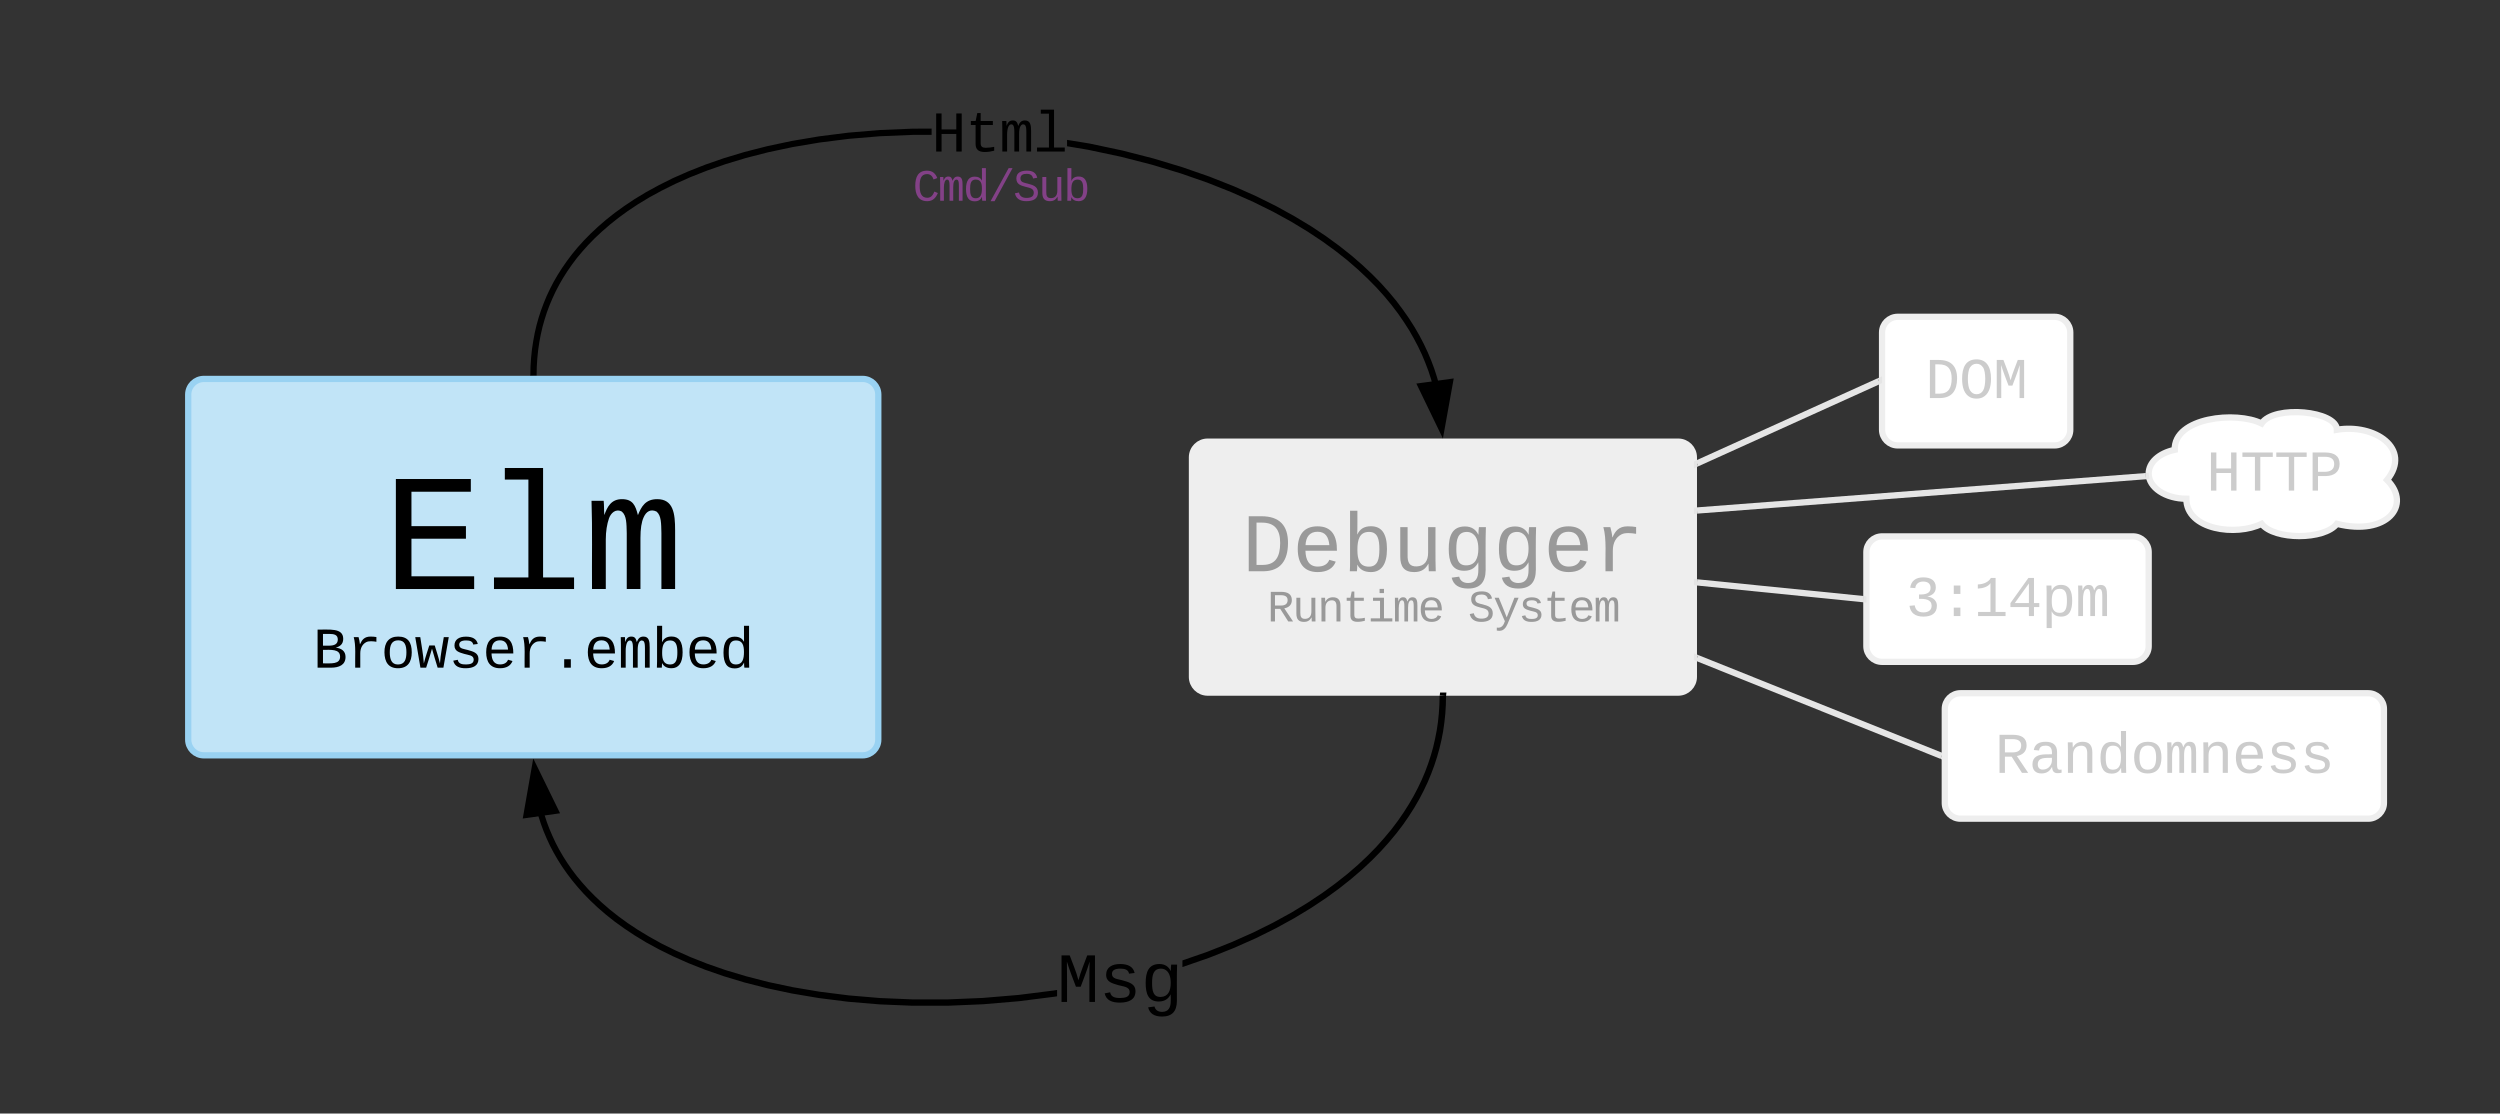 <svg xmlns="http://www.w3.org/2000/svg" xmlns:xlink="http://www.w3.org/1999/xlink" xmlns:lucid="lucid" width="797" height="355"><rect width="100%" height="100%" fill="#333333" stroke="none"/><g transform="translate(-480 -1238)" lucid:page-tab-id="0_0"><path d="M769 1293c0-2.76 2.24-5 5-5h50c2.76 0 5 2.24 5 5v10c0 2.76-2.24 5-5 5h-50c-2.76 0-5-2.24-5-5z" fill="none"/><use xlink:href="#a" transform="matrix(1,0,0,1,769,1288) translate(1.995 13.997)"/><path d="M860 1383.8c0-2.77 2.24-5 5-5h150c2.76 0 5 2.23 5 5v70c0 2.75-2.24 5-5 5H865c-2.76 0-5-2.25-5-5z" stroke="#eee" stroke-width="2" fill="#eee"/><use xlink:href="#b" transform="matrix(1,0,0,1,880,1378.792) translate(-4.01 41.328)"/><use xlink:href="#c" transform="matrix(1,0,0,1,880,1378.792) translate(3.991 57.331)"/><use xlink:href="#d" transform="matrix(1,0,0,1,880,1378.792) translate(68.001 57.331)"/><path d="M653.56 1497.7l.75 2.3.84 2.24.94 2.2 1.02 2.2 1.13 2.16 1.24 2.14 1.36 2.14 1.47 2.12 1.6 2.12 1.76 2.1 1.9 2.13 2.1 2.13 2.26 2.13 2.48 2.15 2.72 2.15 2.98 2.17 3.27 2.17 3.6 2.17 3.95 2.2 4.36 2.15 4.82 2.15 5.32 2.1 5.88 2.05 6.5 1.95 7.13 1.84 7.83 1.66 8.55 1.44 9.27 1.17 9.93.84 10.52.44H782l11.28-.47 11.38-.95 11.26-1.42 1.08-.18v2.03l-.8.13-11.33 1.44-11.46.97-11.35.48h-11.07l-10.6-.44-10.02-.84-9.34-1.18-8.64-1.46-7.9-1.68-7.23-1.85-6.57-1.98-5.95-2.07-5.4-2.14-4.9-2.18-4.44-2.2-4.04-2.2-3.66-2.23-3.34-2.22-3.05-2.2-2.77-2.2-2.55-2.2-2.33-2.2-2.14-2.18-1.95-2.18-1.8-2.18-1.67-2.2-1.52-2.18-1.4-2.2-1.28-2.22-1.17-2.23-1.05-2.26-.97-2.3-.86-2.33-.77-2.37-.06-.22 1.9-.53zM941 1459.82l-.06 2.9-.18 2.9-.3 2.8-.4 2.78-.53 2.74-.64 2.7-.76 2.7-.87 2.67-1 2.68-1.1 2.66-1.27 2.67-1.4 2.7-1.56 2.7-1.72 2.7-1.9 2.76-2.12 2.78-2.33 2.8-2.58 2.87-2.86 2.92-3.15 2.95-3.5 3-3.85 3.06-4.27 3.1-4.74 3.15-5.25 3.18-5.82 3.2-6.44 3.2-7.1 3.15-7.8 3.1-8.54 2.96v-2.12l7.84-2.72 7.73-3.06 7.02-3.12 6.35-3.16 5.74-3.15 5.17-3.14 4.67-3.1 4.2-3.06 3.8-3 3.42-2.95 3.08-2.9 2.8-2.86 2.5-2.8 2.3-2.75 2.05-2.72 1.85-2.68 1.68-2.65 1.52-2.62 1.36-2.6 1.23-2.6 1.1-2.6.95-2.57.85-2.6.73-2.6.6-2.64.52-2.65.4-2.7.28-2.73.18-2.8.06-2.87z"/><path d="M941 1459.9l-2-.22.1-.9h2.02zM657.05 1496.47l-9.18 1.3 2.58-14.77z"/><path d="M658.55 1497.27l-11.9 1.68 3.35-19.16zm-9.46-.68l6.44-.93-4.63-9.47z"/><use xlink:href="#e" transform="matrix(1,0,0,1,816.995,1539.643) translate(0 17.773)"/><path d="M827.27 1283.74l10.55 2.24 9.94 2.55 9.26 2.8 8.53 2.97 7.8 3.08 7.1 3.16 6.44 3.2 5.8 3.2 5.26 3.17 4.73 3.15 4.26 3.1 3.86 3.06 3.48 3.02 3.15 2.95 2.85 2.9 2.57 2.87 2.33 2.8 2.1 2.8 1.92 2.74 1.73 2.72 1.56 2.7 1.4 2.68 1.26 2.67 1.12 2.66 1 2.68.86 2.67.36 1.26-1.93.55-.34-1.22-.84-2.6-.98-2.58-1.08-2.6-1.22-2.58-1.37-2.6-1.5-2.63-1.7-2.65-1.86-2.7-2.06-2.7-2.28-2.76-2.52-2.8-2.8-2.84-3.08-2.9-3.4-2.95-3.8-3-4.2-3.05-4.68-3.1-5.17-3.14-5.73-3.15-6.36-3.15-7.02-3.12-7.72-3.06-8.46-2.94-9.18-2.77-9.86-2.53-10.47-2.22-6.7-1.13v-2.03zM777 1279v2h-5.96l-10.52.44-9.93.83-9.27 1.17-8.55 1.44-7.84 1.66-7.14 1.83-6.48 1.96-5.88 2.05-5.33 2.1-4.8 2.14-4.37 2.17-3.96 2.16-3.6 2.18-3.26 2.17-2.97 2.17-2.72 2.16-2.47 2.14-2.28 2.13-2.08 2.13-1.9 2.12-1.76 2.1-1.6 2.13-1.47 2.12-1.35 2.13-1.24 2.15-1.13 2.16-1.02 2.2-.93 2.2-.84 2.25-.73 2.28-.66 2.34-.55 2.4-.47 2.46-.37 2.54-.27 2.62-.17 2.72-.06 2.85-2-.03.06-2.9.18-2.8.28-2.7.4-2.62.47-2.55.57-2.47.68-2.43.77-2.37.87-2.33.95-2.3 1.07-2.25 1.16-2.24 1.28-2.2 1.4-2.2 1.53-2.2 1.64-2.18 1.8-2.18 1.97-2.18 2.16-2.2 2.33-2.18 2.54-2.2 2.78-2.2 3.04-2.2 3.34-2.23 3.67-2.22 4.03-2.2 4.44-2.22 4.9-2.16 5.4-2.14 5.96-2.07 6.56-1.98 7.23-1.85 7.9-1.68 8.64-1.46 9.34-1.18 10.02-.84 10.6-.44z"/><path d="M651 1357.9l-.1.9h-2.02l.13-1.13zM939.56 1374.6l-6.53-13.52 9.2-1.26z"/><path d="M940 1377.8l-8.47-17.52 11.92-1.63zm-5.47-15.92l4.6 9.5 1.86-10.38z"/><use xlink:href="#f" transform="matrix(1,0,0,1,776.99,1271.916) translate(0.005 14.396)"/><path d="M540 1363.8c0-2.77 2.24-5 5-5h210c2.76 0 5 2.23 5 5v110c0 2.75-2.24 5-5 5H545c-2.76 0-5-2.25-5-5z" stroke="#99d2f2" stroke-width="2" fill="#c1e4f7"/><use xlink:href="#g" transform="matrix(1,0,0,1,560,1358.792) translate(41.992 66.99)"/><use xlink:href="#h" transform="matrix(1,0,0,1,560,1358.792) translate(19.789 92.063)"/><path d="M1080 1344c0-2.76 2.24-5 5-5h50c2.76 0 5 2.24 5 5v31c0 2.76-2.24 5-5 5h-50c-2.76 0-5-2.24-5-5z" stroke="#eee" stroke-width="2" fill="#fff"/><use xlink:href="#i" transform="matrix(1,0,0,1,1100,1339) translate(-6.203 25.896)"/><path d="M1177 1397c-6.63 0-12-3.58-12-8 0-3.53 3.25-6.52 8.3-7.6-.3-10.4 19.7-12.4 27.7-8.4 4-6 24-4 24 2 12-2 24 6 16 16 8 8 0 18-16 14-4 5.2-20 5.2-24 0-8 4-24 2-24-8z" stroke="#eee" stroke-width="2" fill="#fff"/><use xlink:href="#j" transform="matrix(1,0,0,1,1181,1373) translate(2.396 21.396)"/><path d="M1075 1414c0-2.76 2.24-5 5-5h80c2.76 0 5 2.24 5 5v30c0 2.76-2.24 5-5 5h-80c-2.76 0-5-2.24-5-5z" stroke="#eee" stroke-width="2" fill="#fff"/><use xlink:href="#k" transform="matrix(1,0,0,1,1095,1409) translate(-7.405 25.396)"/><path d="M1021 1385.75l58-26.25" stroke="#e5e5e5" stroke-width="2" fill="none"/><path d="M1021.4 1386.66l-1.4.64v-2.2l.6-.26zM1080 1360.15l-.6.26-.8-1.8 1.4-.65z" fill="#e5e5e5"/><path d="M1021 1400.75l143.1-10.96" stroke="#e5e5e5" stroke-width="2" fill="none"/><path d="M1021.08 1401.75l-1.08.08v-2l.92-.08zM1165 1389l.2 1.42.1.28-1.13.1-.15-2 1.04-.1z" fill="#e5e5e5"/><path d="M1021 1423.66l53 5.34" stroke="#e5e5e5" stroke-width="2" fill="none"/><path d="M1021.1 1422.66l-.2 2-.9-.1v-2zM1075 1428.1v2l-1.1-.1.2-2z" fill="#e5e5e5"/><path d="M1021 1447.75l78 31.25" stroke="#e5e5e5" stroke-width="2" fill="none"/><path d="M1021.37 1446.82l-.74 1.86-.63-.25v-2.16zM1100 1478.32v2.16l-1.37-.55.74-1.86z" fill="#e5e5e5"/><path d="M1100 1464c0-2.76 2.24-5 5-5h130c2.76 0 5 2.24 5 5v30c0 2.76-2.24 5-5 5h-130c-2.76 0-5-2.24-5-5z" stroke="#eee" stroke-width="2" fill="#fff"/><g><use xlink:href="#l" transform="matrix(1,0,0,1,1120,1459) translate(-4.009 25.396)"/></g><defs><path fill="#834187" d="M650-1214c-281 0-336 244-336 533 0 295 60 546 347 546 188 0 263-142 322-282l159 65C1058-155 935 20 659 20c-401 0-546-295-546-701 0-407 135-689 536-689 264 0 391 146 466 335l-168 65c-47-129-127-244-297-244" id="m"/><path fill="#834187" d="M904-1102c199 0 220 177 220 381V0H956v-686c-3-114 0-215-60-264-70-33-125-4-158 71-26 56-39 140-39 252V0H531v-686c-3-114-1-215-61-264-78-41-136 24-157 84-24 69-39 159-39 259V0H105c-3-360 6-732-6-1082h149c6 50 3 123 8 175 36-100 83-195 216-195 135 0 166 79 196 196 42-105 93-196 236-196" id="n"/><path fill="#834187" d="M865-914c-3-187-2-380-2-570h180v1261c0 76 1 155 6 223H877c-8-49-9-116-10-174h-5C801-44 708 26 530 26c-135 0-234-46-297-139s-95-232-95-419c0-377 131-566 392-566 176 0 271 63 335 184zm-286-51c-222 0-255 197-255 427 0 229 31 425 253 425 237 0 286-195 286-441 0-238-52-411-284-411" id="o"/><path fill="#834187" d="M114 20l821-1504h178L296 20H114" id="p"/><path fill="#834187" d="M614-1226c-167 1-283 53-283 213 0 183 186 193 334 234 230 63 463 120 463 409 0 286-219 387-518 390C309 23 131-98 79-338l185-37c34 165 149 248 351 246 184-2 324-58 324-238 0-203-207-221-372-266-210-57-422-111-422-377 0-267 201-356 470-360 279-5 430 101 480 324l-188 33c-28-141-121-215-293-213" id="q"/><path fill="#834187" d="M528 20c-247 0-343-132-343-381v-721h180v686c-4 177 45 284 224 277 194-8 279-136 279-336v-627h181c3 360-6 732 6 1082H885c-4-54-7-126-8-185h-3C809-64 714 20 528 20" id="r"/><path fill="#834187" d="M365-904c58-129 161-200 334-200 130 0 228 46 293 138s98 233 98 420c0 189-34 331-102 425S824 20 698 20c-170 0-275-64-336-184 0 55-3 116-9 164H179c5-68 6-147 6-223v-1261h180c-2 193 4 394-4 580h4zm283 791c221 0 256-197 256-427 0-229-34-425-254-425-236 0-285 195-285 441 0 237 53 411 283 411" id="s"/><g id="a"><use transform="matrix(0.007,0,0,0.007,0,0)" xlink:href="#m"/><use transform="matrix(0.007,0,0,0.007,8.001,0)" xlink:href="#n"/><use transform="matrix(0.007,0,0,0.007,16.003,0)" xlink:href="#o"/><use transform="matrix(0.007,0,0,0.007,24.004,0)" xlink:href="#p"/><use transform="matrix(0.007,0,0,0.007,32.005,0)" xlink:href="#q"/><use transform="matrix(0.007,0,0,0.007,40.007,0)" xlink:href="#r"/><use transform="matrix(0.007,0,0,0.007,48.008,0)" xlink:href="#s"/></g><path fill="#999" d="M473-1349c438-1 655 221 652 661C1122-268 945-8 532 0H162v-1349h311zm42 1193c308-4 416-205 418-532 2-330-131-509-459-505H353v1037h162" id="t"/><path fill="#999" d="M617-1102c355 0 481 238 477 599H322c5 222 84 388 301 388 144 0 244-59 284-166l158 45C1002-72 854 20 623 20c-342 0-490-220-490-568 0-346 151-554 484-554zm291 461c-18-192-90-328-289-328-194 0-287 128-295 328h584" id="u"/><path fill="#999" d="M365-904c58-129 161-200 334-200 130 0 228 46 293 138s98 233 98 420c0 189-34 331-102 425S824 20 698 20c-170 0-275-64-336-184 0 55-3 116-9 164H179c5-68 6-147 6-223v-1261h180c-2 193 4 394-4 580h4zm283 791c221 0 256-197 256-427 0-229-34-425-254-425-236 0-285 195-285 441 0 237 53 411 283 411" id="v"/><path fill="#999" d="M528 20c-247 0-343-132-343-381v-721h180v686c-4 177 45 284 224 277 194-8 279-136 279-336v-627h181c3 360-6 732 6 1082H885c-4-54-7-126-8-185h-3C809-64 714 20 528 20" id="w"/><path fill="#999" d="M1048-32c-2 300-135 456-433 456-222-1-358-88-400-267l184-25c22 99 100 157 222 156 184-2 248-125 248-315 0-64 3-133-2-194C807-100 706-13 524-12c-306 0-381-228-381-537 0-318 85-550 400-550 164 0 271 83 325 202h3c1-60 3-134 12-185h171c-13 339-4 702-6 1050zM585-145c210-8 284-178 284-406 0-192-52-331-177-392-33-16-69-22-104-22-223 2-259 184-259 414 0 229 31 415 256 406" id="x"/><path fill="#999" d="M839-1102c70 0 148 7 206 17v167c-112-18-268-36-363 15-129 69-208 203-208 395V0H294c-10-367 32-789-52-1082h171c21 75 41 161 48 250h5c67-152 152-270 373-270" id="y"/><g id="b"><use transform="matrix(0.013,0,0,0.013,0,0)" xlink:href="#t"/><use transform="matrix(0.013,0,0,0.013,16.003,0)" xlink:href="#u"/><use transform="matrix(0.013,0,0,0.013,32.005,0)" xlink:href="#v"/><use transform="matrix(0.013,0,0,0.013,48.008,0)" xlink:href="#w"/><use transform="matrix(0.013,0,0,0.013,64.01,0)" xlink:href="#x"/><use transform="matrix(0.013,0,0,0.013,80.013,0)" xlink:href="#x"/><use transform="matrix(0.013,0,0,0.013,96.016,0)" xlink:href="#u"/><use transform="matrix(0.013,0,0,0.013,112.018,0)" xlink:href="#y"/></g><path fill="#999" d="M1121-976c0 225-142 341-344 379L1177 0H957L591-575H353V0H162v-1349h482c281 3 477 100 477 373zM633-726c181-1 296-73 296-247 0-149-101-223-304-223H353v470h280" id="z"/><path fill="#999" d="M706-1102c241 0 344 136 343 381V0H868v-695c1-168-57-273-220-268-190 6-283 138-283 336V0H185c-3-360 6-732-6-1082h170c4 54 7 126 8 185h3c63-121 164-204 346-205" id="A"/><path fill="#999" d="M682 16c-209 0-323-80-324-285v-671H190v-142h170l58-282h120v282h432v142H538v652c2 114 60 155 182 155 106 0 209-16 297-34v137C921-4 806 16 682 16" id="B"/><path fill="#999" d="M745-142h380V0H143v-142h422v-798H246v-142h499v940zM545-1292v-192h200v192H545" id="C"/><path fill="#999" d="M904-1102c199 0 220 177 220 381V0H956v-686c-3-114 0-215-60-264-70-33-125-4-158 71-26 56-39 140-39 252V0H531v-686c-3-114-1-215-61-264-78-41-136 24-157 84-24 69-39 159-39 259V0H105c-3-360 6-732-6-1082h149c6 50 3 123 8 175 36-100 83-195 216-195 135 0 166 79 196 196 42-105 93-196 236-196" id="D"/><g id="c"><use transform="matrix(0.007,0,0,0.007,0,0)" xlink:href="#z"/><use transform="matrix(0.007,0,0,0.007,8.001,0)" xlink:href="#w"/><use transform="matrix(0.007,0,0,0.007,16.003,0)" xlink:href="#A"/><use transform="matrix(0.007,0,0,0.007,24.004,0)" xlink:href="#B"/><use transform="matrix(0.007,0,0,0.007,32.005,0)" xlink:href="#C"/><use transform="matrix(0.007,0,0,0.007,40.007,0)" xlink:href="#D"/><use transform="matrix(0.007,0,0,0.007,48.008,0)" xlink:href="#u"/></g><path fill="#999" d="M614-1226c-167 1-283 53-283 213 0 183 186 193 334 234 230 63 463 120 463 409 0 286-219 387-518 390C309 23 131-98 79-338l185-37c34 165 149 248 351 246 184-2 324-58 324-238 0-203-207-221-372-266-210-57-422-111-422-377 0-267 201-356 470-360 279-5 430 101 480 324l-188 33c-28-141-121-215-293-213" id="E"/><path fill="#999" d="M168 279c222 39 310-114 368-290L66-1082h192c120 299 249 590 362 896 115-301 235-597 351-896h190L705 0c-65 164-130 320-275 396-67 36-177 35-262 18V279" id="F"/><path fill="#999" d="M873-819c-18-114-119-146-250-146-163 0-245 50-245 151 0 151 170 148 294 185 182 54 388 94 388 320 0 240-189 325-439 329-245 4-410-69-454-268l159-31c24 133 136 168 295 165 144-2 270-31 270-171 0-164-195-160-331-202-167-52-350-87-350-299 0-218 173-315 413-313 220 2 373 77 412 260" id="G"/><g id="d"><use transform="matrix(0.007,0,0,0.007,0,0)" xlink:href="#E"/><use transform="matrix(0.007,0,0,0.007,8.001,0)" xlink:href="#F"/><use transform="matrix(0.007,0,0,0.007,16.003,0)" xlink:href="#G"/><use transform="matrix(0.007,0,0,0.007,24.004,0)" xlink:href="#B"/><use transform="matrix(0.007,0,0,0.007,32.005,0)" xlink:href="#u"/><use transform="matrix(0.007,0,0,0.007,40.007,0)" xlink:href="#D"/></g><path d="M285-1169c8 382 2 780 4 1169H129v-1349h237c86 239 188 461 253 720 69-258 169-481 255-720h225V0H937c2-390-5-788 6-1169-75 255-170 488-259 729H547c-90-240-185-475-262-729" id="H"/><path d="M873-819c-18-114-119-146-250-146-163 0-245 50-245 151 0 151 170 148 294 185 182 54 388 94 388 320 0 240-189 325-439 329-245 4-410-69-454-268l159-31c24 133 136 168 295 165 144-2 270-31 270-171 0-164-195-160-331-202-167-52-350-87-350-299 0-218 173-315 413-313 220 2 373 77 412 260" id="I"/><path d="M1048-32c-2 300-135 456-433 456-222-1-358-88-400-267l184-25c22 99 100 157 222 156 184-2 248-125 248-315 0-64 3-133-2-194C807-100 706-13 524-12c-306 0-381-228-381-537 0-318 85-550 400-550 164 0 271 83 325 202h3c1-60 3-134 12-185h171c-13 339-4 702-6 1050zM585-145c210-8 284-178 284-406 0-192-52-331-177-392-33-16-69-22-104-22-223 2-259 184-259 414 0 229 31 415 256 406" id="J"/><g id="e"><use transform="matrix(0.011,0,0,0.011,0,0)" xlink:href="#H"/><use transform="matrix(0.011,0,0,0.011,13.336,0)" xlink:href="#I"/><use transform="matrix(0.011,0,0,0.011,26.671,0)" xlink:href="#J"/></g><path d="M875 0v-623H353V0H162v-1349h191v566h522v-566h191V0H875" id="K"/><path d="M682 16c-209 0-323-80-324-285v-671H190v-142h170l58-282h120v282h432v142H538v652c2 114 60 155 182 155 106 0 209-16 297-34v137C921-4 806 16 682 16" id="L"/><path d="M904-1102c199 0 220 177 220 381V0H956v-686c-3-114 0-215-60-264-70-33-125-4-158 71-26 56-39 140-39 252V0H531v-686c-3-114-1-215-61-264-78-41-136 24-157 84-24 69-39 159-39 259V0H105c-3-360 6-732-6-1082h149c6 50 3 123 8 175 36-100 83-195 216-195 135 0 166 79 196 196 42-105 93-196 236-196" id="M"/><path d="M736-142h380V0H134v-142h422v-1200H267v-142h469v1342" id="N"/><g id="f"><use transform="matrix(0.009,0,0,0.009,0,0)" xlink:href="#K"/><use transform="matrix(0.009,0,0,0.009,10.802,0)" xlink:href="#L"/><use transform="matrix(0.009,0,0,0.009,21.604,0)" xlink:href="#M"/><use transform="matrix(0.009,0,0,0.009,32.405,0)" xlink:href="#N"/></g><path d="M162 0v-1349h919v156H353v422h668v154H353v461h769V0H162" id="O"/><g id="g"><use transform="matrix(0.026,0,0,0.026,0,0)" xlink:href="#O"/><use transform="matrix(0.026,0,0,0.026,32.005,0)" xlink:href="#N"/><use transform="matrix(0.026,0,0,0.026,64.01,0)" xlink:href="#M"/></g><path d="M802-711c201 25 350 118 350 331C1152-95 921 0 634 0H162v-1349c401 9 908-74 908 327 0 184-111 275-268 311zm-224-69c174-2 300-51 300-218 0-163-124-198-302-198H353v416h225zM353-153c281-2 612 44 606-244-5-271-329-233-606-234v478" id="P"/><path d="M839-1102c70 0 148 7 206 17v167c-112-18-268-36-363 15-129 69-208 203-208 395V0H294c-10-367 32-789-52-1082h171c21 75 41 161 48 250h5c67-152 152-270 373-270" id="Q"/><path d="M615-1102c343 0 484 203 482 560-1 347-147 562-488 562-336 0-475-219-479-562-4-349 156-560 485-560zm-8 989c240 0 301-180 301-429 0-245-55-427-290-427-236 0-299 181-299 427 0 243 61 429 288 429" id="R"/><path d="M1018 0H814c-67-224-138-444-200-673C552-442 476-224 407 0H204L21-1082h178c43 310 105 601 126 933 54-225 128-425 193-638h193c63 212 134 415 185 638 22-336 90-622 136-933h176" id="S"/><path d="M617-1102c355 0 481 238 477 599H322c5 222 84 388 301 388 144 0 244-59 284-166l158 45C1002-72 854 20 623 20c-342 0-490-220-490-568 0-346 151-554 484-554zm291 461c-18-192-90-328-289-328-194 0-287 128-295 328h584" id="T"/><path d="M496 0v-299h235V0H496" id="U"/><path d="M365-904c58-129 161-200 334-200 130 0 228 46 293 138s98 233 98 420c0 189-34 331-102 425S824 20 698 20c-170 0-275-64-336-184 0 55-3 116-9 164H179c5-68 6-147 6-223v-1261h180c-2 193 4 394-4 580h4zm283 791c221 0 256-197 256-427 0-229-34-425-254-425-236 0-285 195-285 441 0 237 53 411 283 411" id="V"/><path d="M865-914c-3-187-2-380-2-570h180v1261c0 76 1 155 6 223H877c-8-49-9-116-10-174h-5C801-44 708 26 530 26c-135 0-234-46-297-139s-95-232-95-419c0-377 131-566 392-566 176 0 271 63 335 184zm-286-51c-222 0-255 197-255 427 0 229 31 425 253 425 237 0 286-195 286-441 0-238-52-411-284-411" id="W"/><g id="h"><use transform="matrix(0.009,0,0,0.009,0,0)" xlink:href="#P"/><use transform="matrix(0.009,0,0,0.009,10.802,0)" xlink:href="#Q"/><use transform="matrix(0.009,0,0,0.009,21.604,0)" xlink:href="#R"/><use transform="matrix(0.009,0,0,0.009,32.405,0)" xlink:href="#S"/><use transform="matrix(0.009,0,0,0.009,43.207,0)" xlink:href="#I"/><use transform="matrix(0.009,0,0,0.009,54.009,0)" xlink:href="#T"/><use transform="matrix(0.009,0,0,0.009,64.811,0)" xlink:href="#Q"/><use transform="matrix(0.009,0,0,0.009,75.612,0)" xlink:href="#U"/><use transform="matrix(0.009,0,0,0.009,86.414,0)" xlink:href="#T"/><use transform="matrix(0.009,0,0,0.009,97.216,0)" xlink:href="#M"/><use transform="matrix(0.009,0,0,0.009,108.018,0)" xlink:href="#V"/><use transform="matrix(0.009,0,0,0.009,118.819,0)" xlink:href="#T"/><use transform="matrix(0.009,0,0,0.009,129.621,0)" xlink:href="#W"/></g><path fill="#ccc" d="M473-1349c438-1 655 221 652 661C1122-268 945-8 532 0H162v-1349h311zm42 1193c308-4 416-205 418-532 2-330-131-509-459-505H353v1037h162" id="X"/><path fill="#ccc" d="M102-681c0-398 126-689 513-689 165 0 291 58 379 174s132 287 132 515c-1 318-88 554-298 657-123 61-317 58-438-3-206-104-288-341-288-654zm749 406c94-160 97-656-5-807-57-85-130-132-231-132-104 0-178 47-234 132-101 153-99 655 1 809 57 89 130 138 232 138 109 0 184-49 237-140" id="Y"/><path fill="#ccc" d="M285-1169c8 382 2 780 4 1169H129v-1349h237c86 239 188 461 253 720 69-258 169-481 255-720h225V0H937c2-390-5-788 6-1169-75 255-170 488-259 729H547c-90-240-185-475-262-729" id="Z"/><g id="i"><use transform="matrix(0.009,0,0,0.009,0,0)" xlink:href="#X"/><use transform="matrix(0.009,0,0,0.009,10.802,0)" xlink:href="#Y"/><use transform="matrix(0.009,0,0,0.009,21.604,0)" xlink:href="#Z"/></g><path fill="#ccc" d="M875 0v-623H353V0H162v-1349h191v566h522v-566h191V0H875" id="aa"/><path fill="#ccc" d="M709-1193V0H519v-1193H76v-156h1076v156H709" id="ab"/><path fill="#ccc" d="M622-1349c296 4 497 117 497 404 0 282-193 424-485 431H353V0H162v-1349h460zm-15 684c195-3 320-88 320-277 0-184-129-255-328-254H353v531h254" id="ac"/><g id="j"><use transform="matrix(0.009,0,0,0.009,0,0)" xlink:href="#aa"/><use transform="matrix(0.009,0,0,0.009,10.802,0)" xlink:href="#ab"/><use transform="matrix(0.009,0,0,0.009,21.604,0)" xlink:href="#ab"/><use transform="matrix(0.009,0,0,0.009,32.405,0)" xlink:href="#ac"/></g><path fill="#ccc" d="M1060-1016c0 191-128 285-295 323v4c154 18 262 91 313 209 14 35 21 72 21 110 0 277-194 390-478 390-292 0-457-129-493-382l186-17c24 161 121 250 307 250 172 1 298-80 291-247-8-208-220-239-446-233v-156c217 9 409-34 409-232 0-152-102-225-264-225-159 0-264 88-278 233l-181-14c33-239 196-367 461-367 264 0 447 102 447 354" id="ad"/><path fill="#ccc" d="M496 0v-299h235V0H496zm0-783v-299h235v299H496" id="ae"/><path fill="#ccc" d="M148-1120c216-7 379-89 463-229h166v1204h353V0H157v-145h439v-1021c-79 124-254 184-448 194v-148" id="af"/><path fill="#ccc" d="M937-319V0H757v-319H103v-140l635-890h199v888h188v142H937zm-180-835L257-461h500v-693" id="ag"/><path fill="#ccc" d="M698-1104c312 3 392 244 392 558 0 315-82 566-392 566-169 0-277-65-331-184h-5c8 188 2 394 4 589H185V-858c0-76-1-156-6-224h175c6 52 9 120 10 178h4c58-122 150-202 330-200zm-49 991c225 0 255-203 255-433 0-225-32-419-253-419-236 0-285 192-285 441 0 237 53 411 283 411" id="ah"/><path fill="#ccc" d="M904-1102c199 0 220 177 220 381V0H956v-686c-3-114 0-215-60-264-70-33-125-4-158 71-26 56-39 140-39 252V0H531v-686c-3-114-1-215-61-264-78-41-136 24-157 84-24 69-39 159-39 259V0H105c-3-360 6-732-6-1082h149c6 50 3 123 8 175 36-100 83-195 216-195 135 0 166 79 196 196 42-105 93-196 236-196" id="ai"/><g id="k"><use transform="matrix(0.009,0,0,0.009,0,0)" xlink:href="#ad"/><use transform="matrix(0.009,0,0,0.009,10.802,0)" xlink:href="#ae"/><use transform="matrix(0.009,0,0,0.009,21.604,0)" xlink:href="#af"/><use transform="matrix(0.009,0,0,0.009,32.405,0)" xlink:href="#ag"/><use transform="matrix(0.009,0,0,0.009,43.207,0)" xlink:href="#ah"/><use transform="matrix(0.009,0,0,0.009,54.009,0)" xlink:href="#ai"/></g><path fill="#ccc" d="M1121-976c0 225-142 341-344 379L1177 0H957L591-575H353V0H162v-1349h482c281 3 477 100 477 373zM633-726c181-1 296-73 296-247 0-149-101-223-304-223H353v470h280" id="aj"/><path fill="#ccc" d="M1000-272c3 95 12 159 101 161 21 0 41-3 59-7V-6c-44 10-86 16-139 16-141 2-191-84-197-217h-6C748-76 648 20 446 20c-207 0-318-120-318-322 0-266 194-348 454-354l236-4c12-191-40-305-222-305-140 0-220 47-232 172l-188-17c33-204 181-292 423-292 255 0 401 118 401 364v466zm-683-27c0 109 63 184 175 182 166-3 259-96 306-217 24-65 20-120 20-200-232 7-501-28-501 235" id="ak"/><path fill="#ccc" d="M706-1102c241 0 344 136 343 381V0H868v-695c1-168-57-273-220-268-190 6-283 138-283 336V0H185c-3-360 6-732-6-1082h170c4 54 7 126 8 185h3c63-121 164-204 346-205" id="al"/><path fill="#ccc" d="M865-914c-3-187-2-380-2-570h180v1261c0 76 1 155 6 223H877c-8-49-9-116-10-174h-5C801-44 708 26 530 26c-135 0-234-46-297-139s-95-232-95-419c0-377 131-566 392-566 176 0 271 63 335 184zm-286-51c-222 0-255 197-255 427 0 229 31 425 253 425 237 0 286-195 286-441 0-238-52-411-284-411" id="am"/><path fill="#ccc" d="M615-1102c343 0 484 203 482 560-1 347-147 562-488 562-336 0-475-219-479-562-4-349 156-560 485-560zm-8 989c240 0 301-180 301-429 0-245-55-427-290-427-236 0-299 181-299 427 0 243 61 429 288 429" id="an"/><path fill="#ccc" d="M617-1102c355 0 481 238 477 599H322c5 222 84 388 301 388 144 0 244-59 284-166l158 45C1002-72 854 20 623 20c-342 0-490-220-490-568 0-346 151-554 484-554zm291 461c-18-192-90-328-289-328-194 0-287 128-295 328h584" id="ao"/><path fill="#ccc" d="M873-819c-18-114-119-146-250-146-163 0-245 50-245 151 0 151 170 148 294 185 182 54 388 94 388 320 0 240-189 325-439 329-245 4-410-69-454-268l159-31c24 133 136 168 295 165 144-2 270-31 270-171 0-164-195-160-331-202-167-52-350-87-350-299 0-218 173-315 413-313 220 2 373 77 412 260" id="ap"/><g id="l"><use transform="matrix(0.009,0,0,0.009,0,0)" xlink:href="#aj"/><use transform="matrix(0.009,0,0,0.009,10.802,0)" xlink:href="#ak"/><use transform="matrix(0.009,0,0,0.009,21.604,0)" xlink:href="#al"/><use transform="matrix(0.009,0,0,0.009,32.405,0)" xlink:href="#am"/><use transform="matrix(0.009,0,0,0.009,43.207,0)" xlink:href="#an"/><use transform="matrix(0.009,0,0,0.009,54.009,0)" xlink:href="#ai"/><use transform="matrix(0.009,0,0,0.009,64.811,0)" xlink:href="#al"/><use transform="matrix(0.009,0,0,0.009,75.612,0)" xlink:href="#ao"/><use transform="matrix(0.009,0,0,0.009,86.414,0)" xlink:href="#ap"/><use transform="matrix(0.009,0,0,0.009,97.216,0)" xlink:href="#ap"/></g></defs></g></svg>